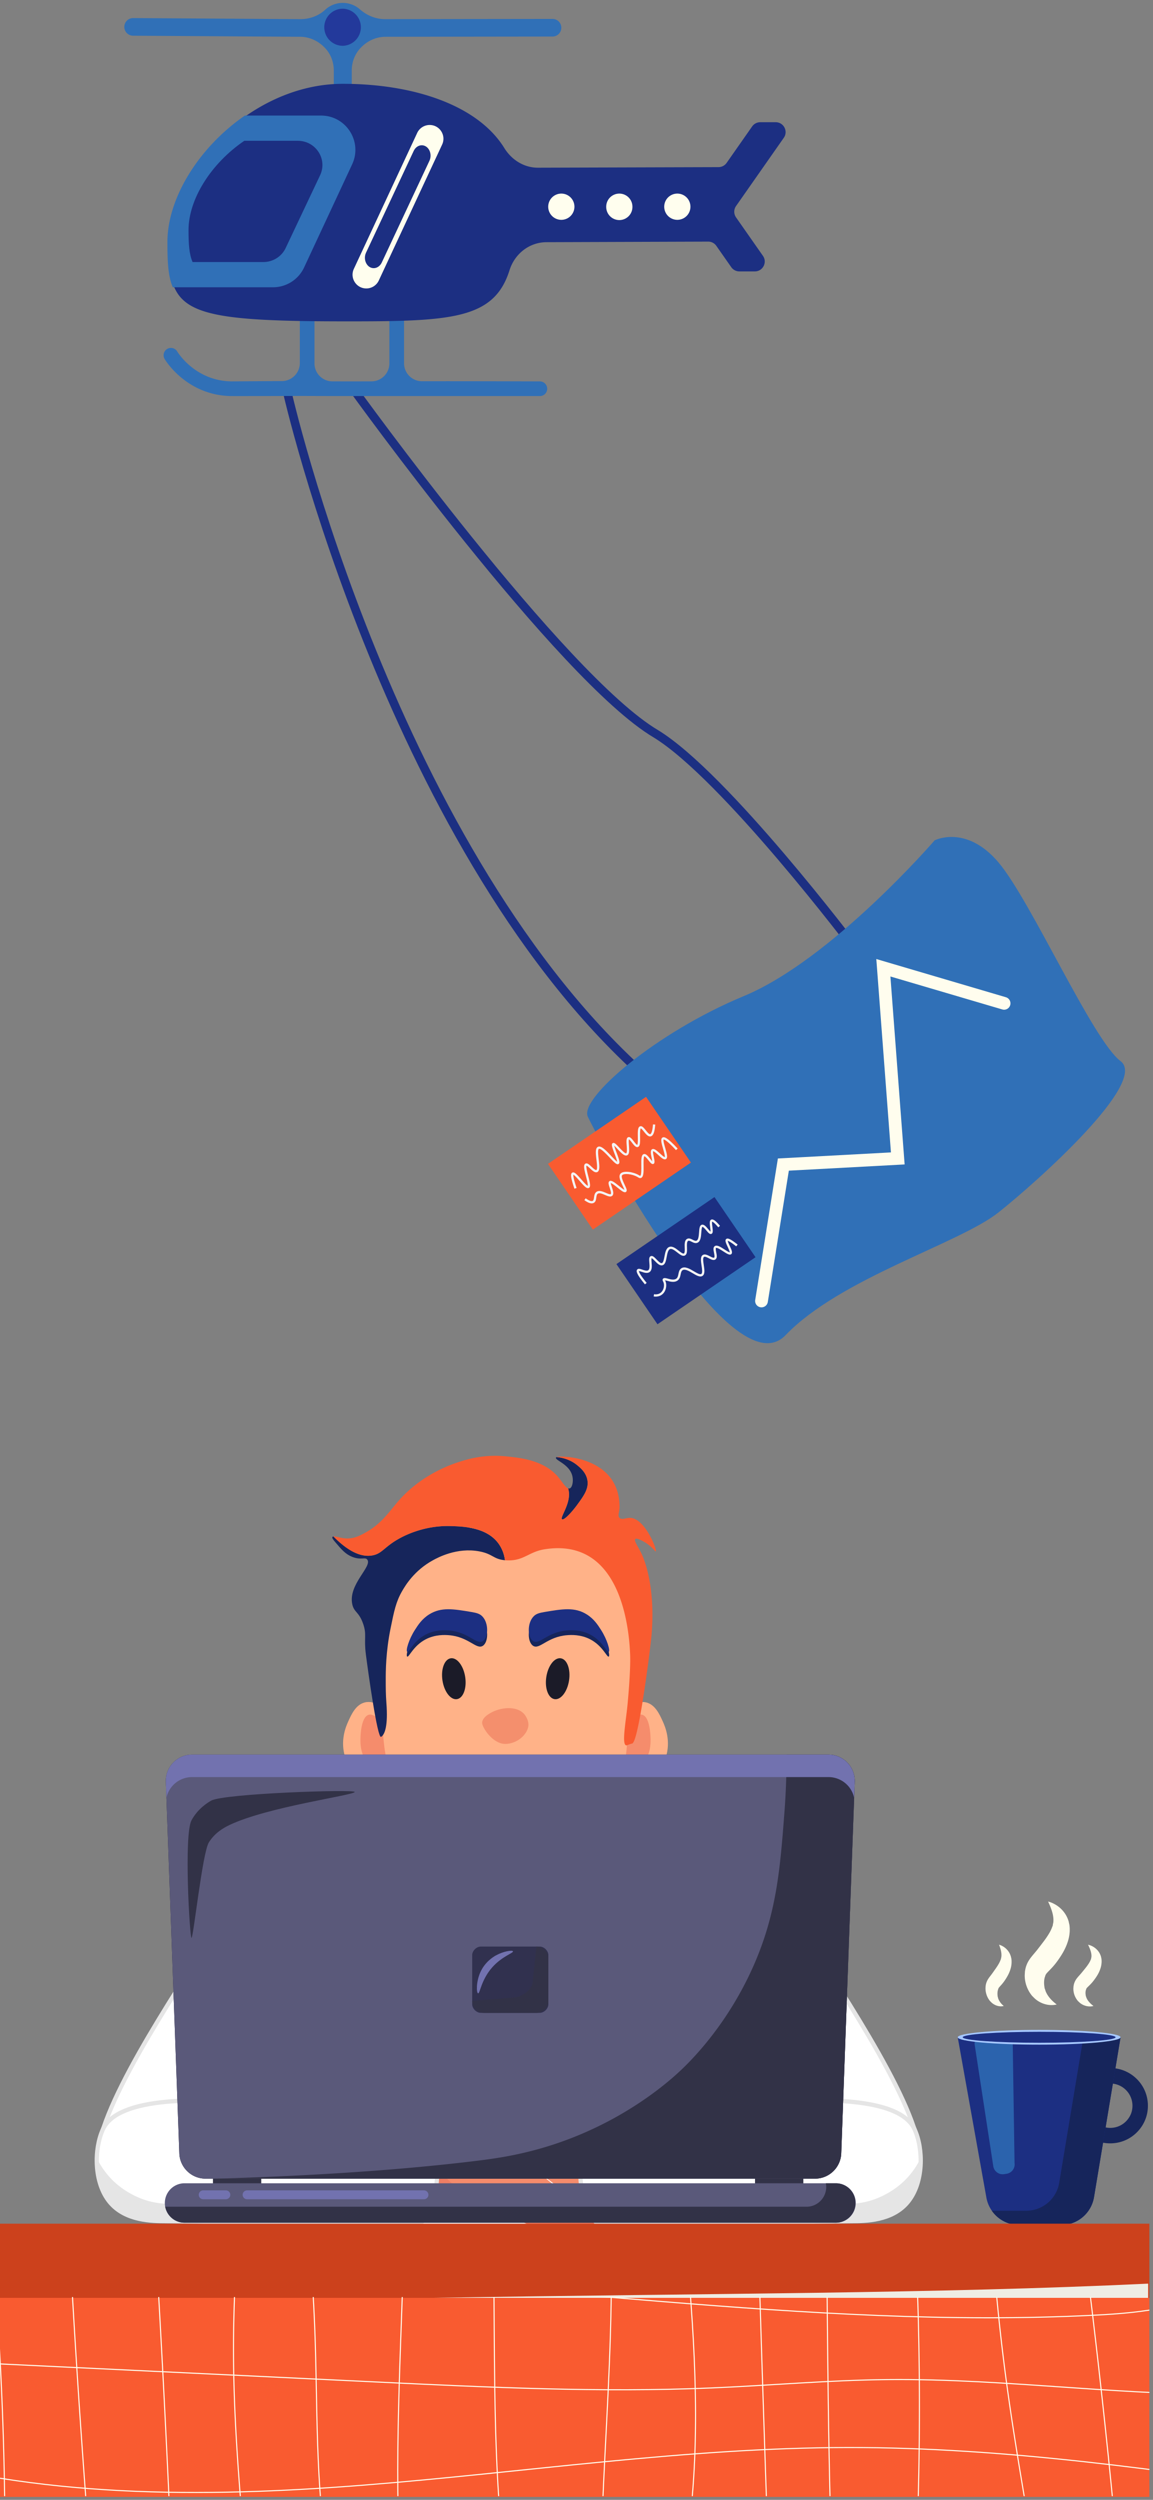 <svg xmlns="http://www.w3.org/2000/svg" width="270" height="585" viewBox="0 0 270 585"><rect x="0" y="0" width="270" height="585" fill="#808080" stroke="none"/><defs><clipPath id="snv7a"><path d="M.008 584.132v-46.586h269.15v46.586z"/></clipPath></defs><g><g><g><path fill="none" stroke="#1c2f82" stroke-miterlimit="50" stroke-width="2" d="M67.064 90.797c.287 1.867 25.186 109.488 84.967 161.86"/></g><g><path fill="none" stroke="#1c2f82" stroke-miterlimit="50" stroke-width="2" d="M82.558 90.797v0s48.835 67.8 71.04 80.93c16.167 9.885 46.56 50.116 46.56 50.116v0"/></g><g><path fill="#3070b7" d="M137.612 261.22c-1.752-4.32 15.911-19.551 36.547-28.112 20.636-8.561 44.71-36.458 44.71-36.458s7.377-3.778 14.962 5.181 22.052 41.604 28.575 46.49c6.524 4.886-19.346 28.067-28.575 35.393-9.23 7.326-37 15.35-49.865 28.726-12.864 13.375-45.338-48.715-46.354-51.22z"/></g><g><path fill="#2d6fbd" d="M184.495 444.754c-1.835-19.884-19.003-35.121-39.573-35.121h-52.91c-20.602 0-37.787 15.284-39.58 35.204l-8.793 97.698c-1.664 18.476 13.342 34.367 32.452 34.367h84.972c19.139 0 34.153-15.935 32.447-34.435z"/></g><g><path fill="#1850aa" d="M184.495 444.753c-1.359-14.723-11.126-26.896-24.455-32.224a37.63 37.63 0 0 1 2.154 9.536l9.014 97.714c1.707 18.5-13.308 34.435-32.446 34.435H53.79c-3.248 0-6.377-.46-9.326-1.313 3.492 13.678 16.225 24.001 31.627 24.001h84.972c19.138 0 34.154-15.935 32.446-34.435z"/></g><g><path fill="#2f7ecc" d="M93.809 417.72c-3.966.715-10.03 1.872-16.664 6.109-2.648 1.691-9.586 6.246-13.886 14.997-1.435 2.92-2.087 5.69-3.332 11.109-1.721 7.487-5.07 30.773-3.328 31.278.706.204 7.177-29.426 22.753-45.497 15.73-16.23 40.557-18.903 39.678-19.09-4.633-.982-18.957-.037-25.221 1.093z"/></g><g><g><g><g><path fill="#16255b" d="M265.09 493.8a4.7 4.7 0 0 1-.467 1.335c-.887 1.67-2.485 2.69-4.285 2.81-1.81.122-3.54-.69-4.638-2.244-.281-.399-.5-.84-.646-1.306-.663-2.115-.007-4.297 1.677-5.679a5.09 5.09 0 0 1 2.434-1.082 5.208 5.208 0 0 1 5.926 6.166zm-5.681-9.832a8.753 8.753 0 0 0-6.047 2.99 8.762 8.762 0 0 0-2.137 6.699 8.817 8.817 0 0 0 2.663 5.463 8.762 8.762 0 0 0 6.69 2.437c2.722-.182 5.174-1.578 6.74-3.886a8.684 8.684 0 0 0 1.473-4.343c.324-5.403-4.153-9.705-9.382-9.36z"/></g></g><g><path fill="#1c2f82" d="M230.979 514.25a7.814 7.814 0 0 0 7.692 6.438h9.809a7.815 7.815 0 0 0 7.709-6.533l6.218-37.403h-38.138z"/></g><g><path fill="#16255b" d="M248.035 510.81a7.814 7.814 0 0 1-7.709 6.532h-8.063a7.81 7.81 0 0 0 6.408 3.346h9.81a7.814 7.814 0 0 0 7.708-6.533l6.217-37.403h-8.71z"/></g><g opacity=".5"><path fill="#3a98d8" d="M237.149 477.956c-.185-1.206-5.239-2.206-6.445-2.021l-.593.09a2.225 2.225 0 0 0-1.857 2.53l4.345 28.373a2.225 2.225 0 0 0 2.528 1.857l.593-.091a2.225 2.225 0 0 0 1.857-2.529z"/></g><g><path fill="#a6c8ff" d="M243.4 475.022c-10.566 0-19.13.774-19.13 1.73 0 .954 8.564 1.729 19.13 1.729 10.566 0 19.007-.775 19.007-1.73s-8.44-1.729-19.006-1.729z"/></g><g><path fill="#1c2f82" d="M243.397 475.467c-9.917 0-17.957.575-17.957 1.284 0 .71 8.04 1.285 17.957 1.285 9.917 0 17.839-.575 17.839-1.285s-7.922-1.284-17.84-1.284z"/></g></g><g><g><path fill="#fffdee" d="M250.444 450.572l-.05-.281-.07-.28-.017-.071-.005-.018-.002-.009c-.013-.176-.005-.055-.009-.098l-.012-.046c-.03-.124-.07-.246-.108-.365a6.587 6.587 0 0 0-.576-1.28 6.9 6.9 0 0 0-2.85-2.64 5.848 5.848 0 0 0-.958-.395l-.35-.103.146.334c.104.215.235.53.388.9.15.384.32.836.457 1.338.138.501.236 1.053.257 1.6.004.275.003.544-.042.803l-.035.193-.003.024c-.004-.037.005.09-.008-.081l-.001.01-.003.018-.01.072-.021.144-.041.293c-.022.06-.046.103-.066.153l-.06.152-.077.2c-.042.13-.115.268-.169.403-.04.096-.094.195-.144.295l-.146.289a19.29 19.29 0 0 1-1.358 2.06l-.743.98c-.263.339-.527.68-.79 1.022l-.167.21-.189.23-.397.476c-.278.329-.59.688-.961 1.186a7.993 7.993 0 0 0-.548.869c-.173.319-.316.67-.43 1.01-.056.17-.095.336-.139.504-.035.162-.063.32-.092.48l-.024.12-.001.02-.004.041-.007.082-.012.163-.028.46c-.027.401.006.68.028 1.011l.05.378.078.41c.12.553.296 1.066.51 1.537.216.473.46.898.757 1.304.09.12.18.239.27.356l.196.197c.108.106.308.317.488.477a6.03 6.03 0 0 0 2.028 1.188c.638.218 1.202.299 1.66.316.459.021.813-.02 1.05-.06.239-.041.36-.08.36-.08s-.104-.078-.284-.222c-.18-.145-.437-.359-.727-.636a7.719 7.719 0 0 1-.903-1.034c-.142-.209-.289-.418-.41-.653-.054-.122-.128-.227-.177-.352-.046-.12-.12-.25-.135-.355-.027-.116-.053-.177-.126-.382l-.095-.261-.012-.034-.006-.016c.077.126.02.032.038.06v-.006l-.006-.04-.013-.092a7.272 7.272 0 0 1-.09-.834 5.57 5.57 0 0 1 .028-.843c.017-.137.04-.27.064-.4.032-.12.063-.282.096-.335.016-.042.019-.051.059-.184l.047-.158.023-.079.01-.04.006-.02c-.035.176-.008.046-.015.084l.002-.005.073-.157.074-.123c.099-.145.18-.23.372-.438.194-.21.508-.516.839-.872.166-.176.341-.364.508-.56l.254-.299.265-.328c.176-.227.262-.346.448-.598.137-.186.272-.387.41-.587.278-.405.549-.826.805-1.273.517-.884.96-1.86 1.262-2.89.078-.255.134-.525.195-.783.048-.272.1-.53.125-.803.026-.272.058-.533.052-.807v-.4c-.001-.134-.017-.3-.028-.444l-.028-.302z"/></g><g><path fill="#fffdee" d="M236.86 458.569c-.01-.082-.017-.178-.03-.245l-.041-.166-.021-.082-.01-.042-.003-.01-.004-.056-.002-.007-.007-.026a4.074 4.074 0 0 0-.391-.956 4.171 4.171 0 0 0-.84-1.032 4.164 4.164 0 0 0-.796-.553 3.576 3.576 0 0 0-.56-.243c-.13-.045-.205-.064-.205-.064s.022.073.072.202c.057.127.114.322.188.544.146.454.315 1.093.304 1.74a2.75 2.75 0 0 1-.044.471l-.023.114-.003.014v.004c0 .012-.007-.093-.005-.046l-.001.01-.006.042-.014.084-.025.17c-.012.046-.029.065-.041.098-.013.03-.026.056-.038.088l-.043.118c-.025.078-.063.158-.098.238a9.323 9.323 0 0 1-.246.492c-.188.337-.413.69-.667 1.064l-.844 1.197c-.113.16-.258.348-.404.54-.15.195-.32.41-.523.706a4.122 4.122 0 0 0-.54 1.107c-.12.396-.163.787-.168 1.08-.003.099-.008.205-.005.297l.016.258c.016.168.037.335.073.494.068.32.153.621.272.898.12.276.25.531.408.77l.126.18.034.045.017.024c-.018-.033.03.051.026.044l.003.004.007.007.056.059c.077.079.133.142.25.259.104.104.206.202.303.272.096.078.19.15.292.21.196.124.389.224.576.296.373.147.708.207.98.223.27.02.483-.012.621-.03.14-.022.212-.047.212-.047l-.161-.138a4.71 4.71 0 0 1-.399-.399 3.982 3.982 0 0 1-.467-.637c-.071-.125-.144-.25-.197-.393a1.723 1.723 0 0 1-.131-.41c-.004-.043-.044-.16-.074-.26l-.023-.078-.003-.01-.001-.005.02.036v-.012l-.002-.025-.01-.111c-.013-.159-.029-.327-.023-.496.006-.17.012-.335.041-.496.013-.08.033-.158.048-.235l.03-.114.03-.074c.055-.205.11-.318.167-.407.06-.084.1-.127.214-.256.11-.126.288-.313.474-.531.192-.22.375-.452.576-.727l.239-.352c.075-.112.15-.235.226-.353.152-.244.298-.501.438-.767a7.862 7.862 0 0 0 .661-1.72 5.65 5.65 0 0 0 .149-.93c.01-.157.02-.311.016-.468l-.003-.231c-.004-.085-.014-.174-.023-.26z"/></g><g><path fill="#fffdee" d="M257.924 458.336l-.043-.175-.021-.085-.01-.043-.004-.011v-.006c.003.05-.007-.073-.007-.063l-.007-.029a3.844 3.844 0 0 0-.439-1.012 4.066 4.066 0 0 0-.932-1.033 4.433 4.433 0 0 0-.86-.521 3.818 3.818 0 0 0-.592-.215 3.232 3.232 0 0 0-.215-.056s.029.073.092.202c.069.125.146.322.245.544.19.455.434 1.107.458 1.763.002.163.001.32-.027.47l-.022.111-.003.014-.005-.053v.006l-.002.01-.006.044-.012.088-.025.176-.043.08a1.944 1.944 0 0 0-.085.2c-.024.075-.073.155-.105.232-.084.156-.17.316-.276.484-.21.333-.464.684-.76 1.056l-.467.58-.492.598c-.131.161-.304.351-.473.543-.175.196-.37.407-.61.716a4.04 4.04 0 0 0-.626 1.159c-.032.104-.063.21-.087.312l-.07.349-.017.199-.02.31a4.338 4.338 0 0 0 .454 2.056c.146.287.303.543.5.793l.04.048.02.025.005.006c.054.084.017.025.03.045l.008.008.063.058.123.116.157.149c.057.053.114.103.172.151a3.728 3.728 0 0 0 2.274.802c.278.006.495-.035.637-.057.144-.027.218-.053.218-.053l-.174-.135a6.333 6.333 0 0 1-.447-.385 5.285 5.285 0 0 1-.565-.619 3.323 3.323 0 0 1-.472-.816 1.182 1.182 0 0 0-.026-.095c-.012-.035-.014-.045-.039-.107l-.06-.158-.031-.08-.004-.01c.011.018-.028-.044.025.037v-.003l-.002-.011-.003-.025c-.022-.143-.056-.315-.06-.482-.026-.328.022-.68.109-.912l.012-.028.018-.052.059-.191.003-.012c-.005.025.014-.063-.011.054l.001-.003.006-.011.011-.022.022-.043c.015-.025.031-.044.042-.067.057-.075.1-.113.214-.23l.512-.502c.213-.211.418-.432.642-.698.123-.148.168-.21.288-.362l.258-.348c.174-.24.346-.491.51-.758a7.778 7.778 0 0 0 .814-1.745c.1-.314.176-.642.217-.973.014-.17.04-.329.038-.5a3.756 3.756 0 0 0-.013-.523l-.027-.276z"/></g></g></g><g><path fill="#fff" d="M156.504 423.04c-1.493-.693-37.056-6.175-37.056-6.175l-.156.023-.156-.023s-35.593 5.488-37.103 6.187c-4.852 1.181-9.58 2.588-11.508 3.918-3.889 2.68-8.834 5.533-17.844 20.917-6.304 10.764-25.709 38.102-29.284 52.989-1.08-.187 22.242 4.328 23.423 2.091 0 0 31.586-35.853 33.52-35.602 1.703 33.1.642 72.376.567 73.169.913 1.012 2.484 2.068 4.646 3.077l-.008.404c5.145 2.166 13.372 4.016 23.755 4.633 1.944.12 3.975.19 6.082.21.152.002.305.002.458.003.214.001.424.005.639.005h.312c.84 0 1.673-.013 2.5-.03.829.017 1.661.03 2.502.03h.312c.215 0 .425-.004.639-.005.152-.001.305-.001.457-.003 2.108-.02 4.138-.09 6.083-.21 10.383-.617 18.61-2.467 23.754-4.633l-.007-.404c2.162-1.009 3.733-2.065 4.646-3.077-.077-.81-2.855-37.437-.992-71.154 1.98.913 4.687-45.156-.181-46.34z"/><path fill="none" stroke="#e5e5e5" stroke-miterlimit="50" d="M156.504 423.04c-1.493-.693-37.056-6.175-37.056-6.175v0l-.156.023v0l-.156-.023v0s-35.593 5.488-37.103 6.187c-4.852 1.181-9.58 2.588-11.508 3.918-3.889 2.68-8.834 5.533-17.844 20.917-6.304 10.764-25.709 38.102-29.284 52.989-1.08-.187 22.242 4.328 23.423 2.091 0 0 31.586-35.853 33.52-35.602 1.703 33.1.642 72.376.567 73.169.913 1.012 2.484 2.068 4.646 3.077l-.008.404c5.145 2.166 13.372 4.016 23.755 4.633 1.944.12 3.975.19 6.082.21.152.002.305.002.458.003.214.001.424.005.639.005h.312c.84 0 1.673-.013 2.5-.03.829.017 1.661.03 2.502.03h.312c.215 0 .425-.004.639-.005.152-.001.305-.001.457-.003 2.108-.02 4.138-.09 6.083-.21 10.383-.617 18.61-2.467 23.754-4.633l-.007-.404c2.162-1.009 3.733-2.065 4.646-3.077-.077-.81-2.855-37.437-.992-71.154 1.98.913 4.687-45.156-.181-46.34z"/></g><g><path fill="#fff" d="M81.769 423.04c1.492-.693 37.055-6.175 37.055-6.175l.156.023.156-.023s35.594 5.488 37.103 6.187c4.852 1.181 9.58 2.588 11.508 3.918 3.889 2.68 8.834 5.533 17.844 20.917 6.304 10.764 25.709 38.102 29.284 52.989 1.08-.187-22.242 4.328-23.423 2.091 0 0-31.586-35.853-33.52-35.602-1.703 33.1-.642 72.376-.567 73.169-.913 1.012-2.484 2.068-4.646 3.077l.008.404c-5.145 2.166-13.372 4.016-23.754 4.633-1.945.12-3.975.19-6.083.21-.152.002-.305.002-.458.003-.214.001-.424.005-.639.005h-.311c-.842 0-1.674-.013-2.502-.03-.828.017-1.66.03-2.501.03h-.312c-.215 0-.425-.004-.638-.005-.153-.001-.306-.001-.458-.003-2.108-.02-4.138-.09-6.083-.21-10.383-.617-18.61-2.467-23.754-4.633l.008-.404c-2.163-1.009-3.734-2.065-4.647-3.077.077-.81 2.856-37.437.992-71.154-1.98.913-4.686-45.156.182-46.34z"/><path fill="none" stroke="#e5e5e5" stroke-miterlimit="50" d="M81.769 423.04c1.492-.693 37.055-6.175 37.055-6.175v0l.156.023v0l.156-.023v0s35.594 5.488 37.103 6.187c4.852 1.181 9.58 2.588 11.508 3.918 3.889 2.68 8.834 5.533 17.844 20.917 6.304 10.764 25.709 38.102 29.284 52.989 1.08-.187-22.242 4.328-23.423 2.091 0 0-31.586-35.853-33.52-35.602-1.703 33.1-.642 72.376-.567 73.169-.913 1.012-2.484 2.068-4.646 3.077l.008.404c-5.145 2.166-13.372 4.016-23.754 4.633-1.945.12-3.975.19-6.083.21-.152.002-.305.002-.458.003-.214.001-.424.005-.639.005h-.311c-.842 0-1.674-.013-2.502-.03-.828.017-1.66.03-2.501.03h-.312c-.215 0-.425-.004-.638-.005-.153-.001-.306-.001-.458-.003-2.108-.02-4.138-.09-6.083-.21-10.383-.617-18.61-2.467-23.754-4.633l.008-.404c-2.163-1.009-3.734-2.065-4.647-3.077.077-.81 2.856-37.437.992-71.154-1.98.913-4.686-45.156.182-46.34z"/></g><g><path fill="#e5e5e5" d="M154.615 427.386c-10.936-2.603-19.508-3.282-25.836-4.18-19.963-2.834-22.857-.302-29.884 1.113-4.966 1-21.994-.095-17.127-1.278 1.493-.694 37.056-6.176 37.056-6.176l.156.023.156-.023s35.594 5.488 37.103 6.187c4.852 1.181 9.427 2.475 11.508 3.552 5.207 2.694 11.564 11.34 13.336 14.093-1.772-2.754-10.01-7.929-13.778-9.38a98.03 98.03 0 0 0-12.69-3.931z"/></g><g><path fill="#e5e5e5" d="M83.656 427.386c10.937-2.603 19.51-3.282 25.837-4.18 19.963-2.834 22.856-.302 29.884 1.113 4.966 1 21.995-.095 17.127-1.278-1.493-.694-37.056-6.176-37.056-6.176l-.156.023-.156-.023s-35.594 5.488-37.104 6.187c-4.85 1.181-9.427 2.475-11.507 3.552-5.207 2.694-11.563 11.34-13.336 14.093 1.773-2.754 10.01-7.929 13.778-9.38a98.05 98.05 0 0 1 12.69-3.931z"/></g><g><path fill="#fe411b" d="M118.758 507.415l-9.265-10.487 6.99-59.805h5.328l6.797 59.805z"/></g><g><path fill="#d82609" d="M121.81 437.123h-5.327l-.522 4.467c.97 1.571 3.957 1.47 4.208 1.236.566-.524 4.481 40.204 4.51 47.977.024 6.734-4.222 12.397-7.056 15.327l1.135 1.285 9.85-10.487z"/></g><g><path fill="#13131c" d="M130.746 413.915c0-.095-.014-.188-.034-.282v.564c.02-.093.034-.187.034-.282z"/></g><g><path fill="#fe411b" d="M124.976 434.947c0 3.52-3.236 6.372-6.006 6.372-2.45 0-6.005-2.853-6.005-6.372 0-3.518 2.926-5.959 6.243-5.959 3.316 0 5.768 2.44 5.768 5.96z"/></g><g opacity=".15"><path fill="#000b33" d="M100.204 449.622l18.73-16.49 17.78 16.775s3.107-5.326 4.461-29.666l-21.727-3.376-22.085 3.431c-.107 14.6 2.84 29.326 2.84 29.326z"/></g><g><path fill="#f58c6c" d="M107.708 408.525v16.984c1.396 1.937 5.813 3.354 11.05 3.354 6.07 0 11.04-1.903 11.477-4.316v-16.022z"/></g><g><path fill="#f9beaa" d="M123.376 421.205a.313.313 0 0 1-.422-.025c-.434-.448-1.55-1.402-3.147-1.36-1.349.037-2.296.75-2.738 1.167a.315.315 0 0 1-.429.005.315.315 0 0 1-.009-.463c.51-.48 1.602-1.3 3.159-1.342 1.847-.057 3.098 1.003 3.618 1.548.129.136.116.35-.03.468z"/></g><g><path fill="#fff" d="M107.708 415.041c.146.731.18 3.042 3.524 6.884 4.554 5.232 7.756 6.036 8.002 6.938 0 0-14.906 15.92-16.629 15.025-.418-.217-.826-1.863-1.376-6.757-.572-5.089-2.408-17.176-.969-19.065 1.068-1.403 7.123-4.646 7.448-3.025z"/></g><g><path fill="#fff" d="M130.236 415.041c-.147.731-.18 3.042-3.525 6.884-4.553 5.232-7.74 6.51-8.043 6.884 0 0 14.948 15.974 16.67 15.079.418-.217.826-1.863 1.376-6.757.572-5.089 2.408-17.176.97-19.065-1.068-1.403-7.124-4.646-7.448-3.025z"/></g><g><path fill="#e5e5e5" d="M108.27 417.313c-.444-1.148-.49-1.907-.562-2.272-.325-1.621-6.38 1.622-7.448 3.025-.54.71-.618 2.856-.476 5.531a91.98 91.98 0 0 1 6.236-4.767 90.259 90.259 0 0 1 2.25-1.517z"/></g><g><path fill="#e5e5e5" d="M137.683 418.066c-1.067-1.403-7.123-4.646-7.447-3.025-.068.338-.112 1.015-.47 2.023.87.564 1.745 1.149 2.629 1.766a91.853 91.853 0 0 1 5.782 4.393c.115-2.498.02-4.482-.494-5.157z"/></g><g><path fill="#fff" d="M119.03 428.546c-.19.12-.313.203-.362.263l.308.328.258-.274a.767.767 0 0 0-.203-.317z"/></g><g><path fill="#f96" d="M118.651 437.764a1.334 1.334 0 1 1-2.668 0 1.334 1.334 0 0 1 2.668 0z"/></g><g><path fill="#f96" d="M116.396 458.78v.384c-.005.25-.004.62-.017 1.086-.018.935-.06 2.27-.132 3.867a218.842 218.842 0 0 1-.326 5.449c-.071.994-.15 2.022-.238 3.066-.086 1.043-.184 2.102-.28 3.161-.104 1.058-.205 2.117-.317 3.157a228.42 228.42 0 0 1-.34 3.053c-.233 1.98-.474 3.823-.701 5.4a153.62 153.62 0 0 1-.595 3.808c-.075.46-.145.818-.188 1.064l-.07.376v-.385c.004-.25.003-.619.016-1.085.018-.936.059-2.27.131-3.867a232.409 232.409 0 0 1 .565-8.515c.085-1.044.184-2.103.281-3.161.104-1.059.206-2.117.318-3.157.109-1.04.224-2.064.341-3.053.232-1.979.474-3.823.7-5.401.229-1.577.437-2.89.594-3.807.075-.46.145-.82.188-1.065l.07-.376z"/></g><g><path fill="#ffb288" d="M91.769 401.29c-1.199-1.13-3.79-3.577-6.404-2.882-2.07.551-3.079 2.788-3.842 4.483-.507 1.124-1.968 4.51-.641 8.485.357 1.07 1.353 3.487 3.842 5.283.912.657 2.93 2.112 5.764 1.921.253-.017 3.786-.306 5.603-2.882 2.89-4.097-.686-10.976-4.322-14.408z"/></g><g><path fill="#f58c6c" d="M92.089 406.893c-1.241-1.98-3.855-6.154-5.764-5.603-1.867.54-1.92 5.272-1.92 5.763-.004 1.1.016 3.043 1.28 4.963.527.8 1.614 2.453 3.682 2.882 1.68.348 3.982-.117 4.803-1.601.905-1.637-.417-3.746-2.081-6.404z"/></g><g><path fill="#ffb288" d="M144.981 401.29c1.198-1.13 3.79-3.577 6.404-2.882 2.07.551 3.079 2.788 3.842 4.483.507 1.124 1.968 4.51.64 8.485-.357 1.07-1.352 3.487-3.842 5.283-.911.657-2.929 2.112-5.763 1.921-.253-.017-3.787-.306-5.603-2.882-2.89-4.097.686-10.976 4.322-14.408z"/></g><g><path fill="#f58c6c" d="M144.66 406.893c1.242-1.98 3.856-6.154 5.764-5.603 1.867.54 1.92 5.272 1.921 5.763.004 1.1-.016 3.043-1.28 4.963-.527.8-1.615 2.453-3.682 2.882-1.68.348-3.983-.117-4.803-1.601-.905-1.637.416-3.746 2.08-6.404z"/></g><g><path fill="#f58c6c" d="M141.557 361.605c-4.664-4.464-10.567-4.934-16.97-5.443-3.767-.3-8.689-.691-14.728 1.28-2.471.808-8.884 2.995-14.088 9.286-1.246 1.506-4.347 5.573-5.764 11.527-.457 1.921-.524 4.936-.64 10.886-.131 6.748-.197 10.122 0 13.448.403 6.81.605 10.213 1.921 14.088.928 2.73 3.641 10.364 11.207 15.37 3.892 2.573 7.539 3.441 9.285 3.841 2.089.478 7.192 1.583 13.448 0 7.332-1.855 11.748-6.263 13.447-8.005 5.17-5.295 6.935-10.981 7.365-12.487.875-3.063.903-6.418.96-13.127.062-7.229 1.871-7.728 1.935-13.445.12-10.716-.56-11.545-1.935-16.973-.557-2.202-1.683-6.647-5.443-10.246z"/></g><g><path fill="#ffb288" d="M141.557 361.391c-4.664-4.297-10.567-4.748-16.97-5.238-3.767-.289-8.689-.665-14.728 1.232-2.471.777-8.884 2.882-14.088 8.936-1.246 1.45-4.347 5.363-5.764 11.092-.457 1.85-.524 4.75-.64 10.477-.131 6.493-.197 9.74 0 12.94.403 6.553.605 9.83 1.921 13.558.928 2.628 3.641 9.973 11.207 14.79 3.892 2.477 7.539 3.313 9.285 3.697 2.089.46 7.192 1.524 13.448 0 7.332-1.785 11.748-6.027 13.447-7.703 5.17-5.096 6.935-10.568 7.365-12.017.875-2.947.903-6.176.96-12.633.062-6.955 1.871-7.436 1.935-12.938.12-10.312-.56-11.11-1.935-16.333-.557-2.12-1.683-6.397-5.443-9.86z"/></g><g><path fill="#f48f6d" d="M114.822 400.883c-.603.357-1.843 1.09-1.921 2.242-.068 1 2.401 4.98 5.421 4.98 2.263 0 4.648-1.576 5.305-3.7.497-1.607-.746-3.136-.8-3.201-1.834-2.19-5.77-1.64-8.005-.32z"/></g><g><path fill="#16255b" d="M95.361 387.669c.41.219 1.398-2.512 4.314-4.036 2.272-1.187 4.565-1.04 5.428-.974 4.623.352 6.424 3.42 7.933 2.505 1.363-.828 1.461-4.285-.14-5.846-.563-.549-1.231-.76-2.504-.974-4.228-.71-7.086-1.19-9.882.557-1.699 1.062-2.596 2.46-3.34 3.618-1.493 2.327-2.202 4.94-1.809 5.15z"/></g><g><path fill="#16255b" d="M131.631 355.522c.488.31 2.387-1.804 3.522-3.362 1.541-2.114 2.737-3.755 2.402-5.764-.3-1.8-1.669-2.92-2.402-3.521-1.625-1.333-3.455-1.773-4.822-1.901-.068.04-.12.085-.14.14-.227.634 3.214 1.554 3.842 4.322.276 1.219-.016 2.693-.64 2.881a.533.533 0 0 1-.355-.027c.103.338.166.668.194.988.254 2.894-2.17 5.882-1.6 6.244z"/></g><g><path fill="#16255b" d="M105.376 357.123c-5.514-.143-9.786 1.84-11.206 2.56-4.19 2.127-4.534 3.91-7.044 4.324-2.071.341-5.006-.35-9.048-4.45-.113.014-.195.053-.237.127-.114.2.113.547.633 1.16 1.503 1.775 2.413 2.849 4.01 3.483 2.094.832 3.003-.034 3.521.64 1.232 1.604-4.469 5.779-3.522 10.406.406 1.985 1.562 1.737 2.562 4.643.89 2.588.126 3.227.64 7.204.522 4.038 2.708 19.745 3.558 19.23.913-.551 1.635-2.697 1.245-7.863-.157-2.08-.159-3.563-.16-5.443-.002-2.042.016-6.561 1.12-12.008.852-4.202 1.278-6.304 2.722-8.805.755-1.307 2.839-4.813 7.204-7.204 1.093-.598 5.62-3.078 10.886-2.081 3.18.602 3.27 1.835 5.998 2.073-.157-1.15-.533-2.452-1.355-3.674-2.755-4.096-8.46-4.243-11.527-4.322z"/></g><g><path fill="#f95b30" d="M147.48 355.201c-.918.007-1.875.524-2.4 0-.501-.498-.01-1.449 0-2.401.11-12.122-14.076-12.228-14.75-11.826 1.368.127 3.198.568 4.823 1.9.733.6 2.101 1.722 2.402 3.522.335 2.009-.86 3.65-2.402 5.764-1.135 1.558-3.034 3.672-3.522 3.362-.568-.362 1.855-3.35 1.602-6.244a4.846 4.846 0 0 0-.195-.988c-.676-.262-1.472-1.638-2.367-2.694-3.331-3.93-8.975-4.478-12.327-4.803-5.045-.489-8.914.703-10.726 1.281-1.866.595-8.922 2.94-14.409 9.285-1.917 2.217-3.753 5.05-7.204 7.044-1.433.828-3.052 1.763-5.123 1.601-1.162-.09-2.3-.514-2.804-.448 4.041 4.101 6.977 4.792 9.048 4.45 2.51-.414 2.854-2.196 7.044-4.322 1.42-.72 5.692-2.704 11.206-2.561 3.067.079 8.772.226 11.527 4.322.822 1.222 1.198 2.524 1.355 3.674l.086.008c4.202.327 5.348-1.952 9.125-2.561 18.04-2.909 19.847 18.703 20.091 24.595.094 2.266-.12 6.366-.578 11.421-.398 4.38-1.624 10.451-.074 9.813 1.326-.546 1.074-.246 1.326-.546 1.513-1.807 4.09-22.331 4.33-25.098 1.034-11.888-1.938-18.36-2.362-19.225-.86-1.757-1.798-3.004-1.44-3.362.286-.286 1.204.192 1.76.48 2.096 1.09 2.871 2.508 3.042 2.402.381-.236-2.531-7.869-6.083-7.845z"/></g><g><path fill="#1c2f82" d="M95.361 386.555c.41.22 1.398-2.512 4.314-4.036 2.272-1.187 4.565-1.04 5.428-.974 4.623.353 6.424 3.421 7.933 2.505 1.363-.828 1.461-4.285-.14-5.845-.563-.55-1.231-.76-2.504-.975-4.228-.71-7.086-1.19-9.882.557-1.699 1.062-2.596 2.46-3.34 3.619-1.493 2.327-2.202 4.94-1.809 5.15z"/></g><g><path fill="#16255b" d="M142.542 387.669c-.411.219-1.399-2.512-4.315-4.036-2.272-1.187-4.565-1.04-5.428-.974-4.622.352-6.423 3.42-7.932 2.505-1.364-.828-1.462-4.285.139-5.846.563-.549 1.231-.76 2.505-.974 4.227-.71 7.085-1.19 9.881.557 1.7 1.062 2.596 2.46 3.34 3.618 1.494 2.327 2.202 4.94 1.81 5.15z"/></g><g><path fill="#1c2f82" d="M142.542 386.555c-.411.22-1.399-2.512-4.315-4.036-2.272-1.187-4.565-1.04-5.428-.974-4.622.353-6.423 3.421-7.932 2.505-1.364-.828-1.462-4.285.139-5.845.563-.55 1.231-.76 2.505-.975 4.227-.71 7.085-1.19 9.881.557 1.7 1.062 2.596 2.46 3.34 3.619 1.494 2.327 2.202 4.94 1.81 5.15z"/></g><g><g><path fill="#aa1d17" d="M119.095 418.004l-.24-.002c-8.155-.1-12.403-5.294-12.58-5.515l1.18-.945c.16.198 3.97 4.856 11.419 4.947l.216.001c7.6 0 11.605-4.898 11.644-4.948l1.182.945c-.181.227-4.508 5.517-12.821 5.517z"/></g></g><g><path fill="#f58c6c" d="M96.458 505.177c1.7-.232 6.063-.486 14.79-.993 4.146-.242 5.44-.29 7.307.137 3.952.906 6.284 2.987 9.758 5.86 10.747 8.889 13.815 9.975 13.323 11.304-.792 2.139-9.82 2.235-17.154-.623-3.58-1.394-5.565-3.028-9.682-3.263-3.775-.216-6.278.919-8.174 1.467-10.973 3.173-26.018-6.253-25.362-9.933.343-1.926 5.293-2.603 15.194-3.956z"/></g><g><path fill="#ed7e64" d="M137.852 517.666c-2.362.491-4.286.504-5.67.407-5.709-.402-6.802-2.956-13.7-3.814-3.948-.49-4.846.19-7.856-.859-1.601-.557-4.96-1.728-6.883-4.82-.778-1.25-1.17-2.577-1.316-3.873-3.103.194-4.984.336-5.969.47-9.9 1.353-14.851 2.03-15.194 3.956-.656 3.68 14.39 13.106 25.362 9.933 1.896-.548 4.4-1.683 8.174-1.467 4.117.235 6.103 1.87 9.682 3.264 7.334 2.857 16.362 2.76 17.154.622.293-.792-.679-1.498-3.784-3.819z"/></g><g><path fill="#ffb288" d="M145.142 502.378c-1.512-.81-5.512-2.572-13.512-6.095-3.801-1.673-4.996-2.17-6.896-2.422-4.019-.53-6.93.605-11.19 2.086-13.173 4.578-16.427 4.524-16.43 5.941-.005 2.28 8.421 5.522 16.292 5.405 3.84-.057 6.272-.895 10.212.322 3.613 1.115 5.562 3.053 7.147 4.229 9.175 6.804 26.564 3.222 27.235-.455.35-1.925-4.052-4.287-12.858-9.011z"/></g><g><path fill="#f58c6c" d="M101.993 499.63c2.042 1.285 3.84 1.969 5.171 2.36 5.49 1.617 7.406-.395 14.17 1.21 3.87.918 4.474 1.87 7.661 1.938 1.695.036 5.252.112 8.133-2.115 1.165-.9 1.995-2.006 2.585-3.17 2.84 1.265 4.553 2.055 5.429 2.525 8.806 4.724 13.208 7.086 12.858 9.01-.67 3.678-18.06 7.26-27.235.456-1.585-1.176-3.534-3.114-7.147-4.23-3.94-1.216-6.371-.378-10.212-.32-7.87.117-16.297-3.125-16.292-5.406.002-.844 1.159-1.167 4.879-2.257z"/></g><g><path fill="#e5e5e5" d="M86.137 506.986c-.018-15.226-.961-33.122-2.076-41.638-.342-2.616-.612-4.151-1.709-4.64-.58-.258-15.717 14.516-25.096 30.55 9.388-10.436 21.89-24.048 23.083-23.893 1.704 33.1.408 63.899.333 64.691.888.984 2.639 10.488 4.711 11.472.091-1.403.189-2.893.266-5.04.35-9.843.498-22.622.488-31.502z"/></g><g><path fill="#fff" d="M100.432 500.095c-1.09-2.117-69.385-17.003-76.324-1.815-2.115 4.63-2.155 12.466 1.563 17.007 3.693 4.51 10.048 4.47 13.21 4.492 36.41.249 54.543 5.816 59.26.915 4.678-4.86 5.494-14.38 2.29-20.6z"/><path fill="none" stroke="#e5e5e5" stroke-miterlimit="50" d="M100.432 500.095c-1.09-2.117-69.385-17.003-76.324-1.815-2.115 4.63-2.155 12.466 1.563 17.007 3.693 4.51 10.048 4.47 13.21 4.492 36.41.249 54.543 5.816 59.26.915 4.678-4.86 5.494-14.38 2.29-20.6z"/></g><g><path fill="#e5e5e5" d="M85.072 518.31c-16.383-1.33-15.496-1.699-21.979-1.823-7.491-.143-14.977-1.023-22.466-.78-.967.03-3.381.124-6.35-.782-.738-.225-4.193-1.33-7.326-4.165-1.914-1.732-3.288-3.732-4.28-5.706-.093 3.665.789 7.532 3 10.233 3.693 4.511 10.048 4.47 13.21 4.492 36.41.249 54.543 5.816 59.26.915a12.13 12.13 0 0 0 1.111-1.344 921.368 921.368 0 0 1-14.18-1.04z"/></g><g><path fill="#fff" d="M54.058 493.316c-.075 1.404 6.295 2.97 9.036 3.645 5.204 1.28 20.816 3.154 30.037 4.947 2.43.472 5.333 1.07 8.637 1.816a16.63 16.63 0 0 0-1.336-3.629c-.624-1.21-23.222-6.596-43.757-8.146-1.994.472-2.595.949-2.617 1.367z"/></g><g><path fill="#e5e5e5" d="M56.893 491.776s4.61.622 4.375.577c-.23-.04-6.71.038-11.082 2.335-.4.2-.724.392-.95.53l-.351.223.258-.33a13 13 0 0 1 3.448-3c.28-.165.56-.322.866-.47.141-.068 4.97-2.3 4.97-2.3z"/></g><g><path fill="#e5e5e5" d="M152.135 506.986c.018-15.226.961-33.122 2.076-41.638.342-2.616.612-4.151 1.71-4.64.58-.258 15.716 14.516 25.095 30.55-9.388-10.436-21.89-24.048-23.083-23.893-1.704 33.1-.137 62.76-.062 63.553-.888.984-5.274 6.562-5.35 4.416-.351-9.844-.396-19.468-.386-28.348z"/></g><g><path fill="#fff" d="M137.84 500.095c1.09-2.117 69.385-17.003 76.324-1.815 2.115 4.63 2.155 12.466-1.563 17.007-3.693 4.51-10.048 4.47-13.21 4.492-36.41.249-54.543 5.816-59.26.915-4.678-4.86-5.494-14.38-2.29-20.6z"/><path fill="none" stroke="#e5e5e5" stroke-miterlimit="50" d="M137.84 500.095c1.09-2.117 69.385-17.003 76.324-1.815 2.115 4.63 2.155 12.466-1.563 17.007-3.693 4.51-10.048 4.47-13.21 4.492-36.41.249-54.543 5.816-59.26.915-4.678-4.86-5.494-14.38-2.29-20.6z"/></g><g><path fill="#e5e5e5" d="M153.2 518.31c16.383-1.33 15.496-1.699 21.979-1.823 7.491-.143 14.977-1.023 22.466-.78.968.03 3.381.124 6.35-.782.738-.225 4.193-1.33 7.326-4.165 1.914-1.732 3.288-3.732 4.28-5.706.093 3.665-.789 7.532-3 10.233-3.693 4.511-10.048 4.47-13.21 4.492-36.41.249-54.543 5.816-59.26.915a12.134 12.134 0 0 1-1.111-1.344c5.334-.35 10.094-.708 14.18-1.04z"/></g><g><path fill="#e5e5e5" d="M181.379 491.776s-4.61.622-4.375.577c.23-.04 6.71.038 11.082 2.335.4.2.724.392.95.53l.351.223-.258-.33a13.054 13.054 0 0 0-3.448-3 11.68 11.68 0 0 0-.866-.47c-.141-.068-4.97-2.3-4.97-2.3z"/></g><g><path fill="#1b1b28" d="M103.612 393.25c-.402-2.64.465-4.963 1.936-5.187 1.47-.223 2.989 1.737 3.39 4.378.401 2.64-.465 4.963-1.936 5.186-1.471.224-2.989-1.736-3.39-4.377z"/></g><g><path fill="#1b1b28" d="M129.865 397.627c-1.47-.223-2.338-2.545-1.936-5.186.401-2.641 1.919-4.6 3.39-4.377 1.47.223 2.337 2.545 1.936 5.186-.402 2.641-1.92 4.601-3.39 4.377z"/></g><g><path fill="#cc411c" d="M0 520.373h269.149v17.358H-.001z"/></g><g><path fill="#efede4" d="M268.863 534.404c-50.22 2.373-100.247 2.217-167.405 3.327h167.405z"/></g><g><path fill="#f95b30" d="M0 584.316v-46.585h269.149v46.585z"/></g><g><g><path fill="#323247" d="M49.865 512.578v-7.794h11.317v7.794z"/></g><g><path fill="#323247" d="M176.804 513.185v-7.794h11.317v7.794z"/></g><g><g><path fill="#262533" d="M190.853 509.84H48.135a6.15 6.15 0 0 1-6.145-5.927l-3.156-86.939a6.15 6.15 0 0 1 6.145-6.372h149.03a6.15 6.15 0 0 1 6.145 6.372l-3.156 86.94a6.15 6.15 0 0 1-6.145 5.925z"/></g><g><path fill="#5a597a" d="M190.853 509.84H48.135a6.15 6.15 0 0 1-6.145-5.927l-3.156-86.939a6.15 6.15 0 0 1 6.145-6.372h149.03a6.15 6.15 0 0 1 6.145 6.372l-3.156 86.94a6.15 6.15 0 0 1-6.145 5.925z"/></g><g><path fill="#323247" d="M194.009 410.602h-9.825c.012 3.99-.114 8.578-.501 13.631-.993 12.954-1.797 23.458-7.2 35.725-5.922 13.444-14.155 21.72-16.617 24.095-1.91 1.842-10.818 10.233-25.479 16.062-9.635 3.831-17.627 4.915-22.71 5.54-21.825 2.683-45.52 3.744-61.07 4.184h140.245a6.15 6.15 0 0 0 6.146-5.926l3.156-86.939a6.15 6.15 0 0 0-6.145-6.372z"/></g><g><path fill="#7272af" d="M38.97 420.707a6.15 6.15 0 0 1 6.009-4.844h149.03a6.151 6.151 0 0 1 6.01 4.844l.135-3.733a6.15 6.15 0 0 0-6.145-6.372H44.979a6.15 6.15 0 0 0-6.145 6.372z"/></g><g><path fill="#31314f" d="M110.575 457.525c0-1 1-2 2-2h13.837c1 0 2 1 2 2v11.512c0 1-1 2-2 2h-13.837c-1 0-2-1-2-2z"/></g><g><path fill="#323247" d="M125.617 455.525l-.923 8.496c0 1.543-2.703 3.415-4.246 3.415l-9.872.806a2.795 2.795 0 0 0 2.794 2.795h12.247a2.795 2.795 0 0 0 2.795-2.795v-9.922a2.795 2.795 0 0 0-2.795-2.795z"/></g><g><path fill="#5a597a" d="M195.77 520.148H43.217a4.616 4.616 0 0 1 0-9.232H195.77a4.616 4.616 0 0 1 0 9.232z"/></g><g><path fill="#323247" d="M195.77 510.916h-2.379a4.616 4.616 0 0 1-4.53 5.493H38.688a4.615 4.615 0 0 0 4.53 3.739H195.77a4.616 4.616 0 0 0 0-9.231z"/></g><g><path fill="#7272af" d="M52.892 514.655H47.58a1.042 1.042 0 0 1-1.038-1.038c0-.571.467-1.039 1.038-1.039h5.312c.571 0 1.039.468 1.039 1.039s-.468 1.038-1.039 1.038z"/></g><g><path fill="#7272af" d="M99.285 514.655H57.859a1.041 1.041 0 0 1-1.039-1.038c0-.571.467-1.039 1.039-1.039h41.426c.57 0 1.038.468 1.038 1.039s-.467 1.038-1.038 1.038z"/></g><g><path fill="#7272af" d="M111.955 466.467c-.399-.091-.5-2.677.554-4.985 1.076-2.354 2.94-3.51 3.6-3.877 1.776-.989 3.872-1.312 4.016-.97.166.398-2.535 1.14-4.847 3.74-2.628 2.955-2.872 6.197-3.323 6.092z"/></g><g><path fill="#323247" d="M44.843 453.497c-.414-.02-1.82-24.106 0-27.51 1.509-2.824 4.009-4.28 4.615-4.615 3.03-1.676 33.592-2.693 33.603-2.031.012.753-20.36 3.447-29.356 7.754-1.224.586-3.366 1.742-4.8 4.062-1.518 2.453-3.617 22.362-4.062 22.34z"/></g></g></g><g><g><g/><g clip-path="url(#snv7a)"><g><path fill="none" stroke="#fffdee" stroke-miterlimit="50" stroke-width=".25" d="M-2.6 452.5c-3.122 31.778.564 63.77 2.4 95.648a825.41 825.41 0 0 1-2.395 126.12c1.106.146 2.27-.508 2.718-1.529"/></g><g><path fill="none" stroke="#fffdee" stroke-miterlimit="50" stroke-width=".25" d="M13.423 453.092a2717.056 2717.056 0 0 0 15.025 222.19c.082.758 1.385.918 1.649.203.264-.715-.83-1.44-1.386-.917"/></g><g><path fill="none" stroke="#fffdee" stroke-miterlimit="50" stroke-width=".25" d="M36.407 451.906c-3 24.7-1.34 49.696.121 74.534a4562.122 4562.122 0 0 1 6.238 145.73c.023.867.248 1.982 1.106 2.117.858.135.551-1.758-.01-1.096"/></g><g><path fill="none" stroke="#fffdee" stroke-miterlimit="50" stroke-width=".25" d="M52.142 453.207c1.834 14.959 3.67 29.95 3.942 45.017.298 16.534-1.29 33.046-1.4 49.582-.092 13.992.873 27.97 2.051 41.914a1363.122 1363.122 0 0 0 9.5 82.394"/></g><g><path fill="none" stroke="#fffdee" stroke-miterlimit="50" stroke-width=".25" d="M74.494 452.389c-7.042 30.268-1.959 61.826-.77 92.88.68 17.763.078 35.662 2.98 53.2 3.73 22.54 13.221 45.033 8.847 67.457"/></g><g><path fill="none" stroke="#fffdee" stroke-miterlimit="50" stroke-width=".25" d="M89.303 451.853c11.603 50.674.515 103.718 4.94 155.515 1.857 21.734 6.438 43.13 11.01 64.458"/></g><g><path fill="none" stroke="#fffdee" stroke-miterlimit="50" stroke-width=".25" d="M115.092 453.338v0l.637 91.535c.135 19.373.274 38.808 2.865 58.008 2.917 21.615 8.943 43.077 7.573 64.845-.049.775-.07 1.656.483 2.2.553.546 1.81.14 1.605-.608"/></g><g><path fill="none" stroke="#fffdee" stroke-miterlimit="50" stroke-width=".25" d="M134.918 451.945c-1.49 12.72 2.333 25.37 4.71 37.955 6.982 36.952 1.548 74.954.994 112.557-.351 23.837 1.273 47.677 4.078 71.351"/></g><g><path fill="none" stroke="#fffdee" stroke-miterlimit="50" stroke-width=".25" d="M154.396 455.476v0l5.626 62.28c2.059 22.792 4.117 45.746 1.897 68.522-1.455 14.92-4.721 30.133-1.19 44.7 1.284 5.303 3.44 10.35 5.05 15.563 1.866 6.045 2.99 12.302 3.684 18.591.071.648.2 1.395.768 1.715.569.32 1.462-.447.998-.905"/></g><g><path fill="none" stroke="#fffdee" stroke-miterlimit="50" stroke-width=".25" d="M175.578 450.224c1.809 76.262 4.302 152.507 7.478 228.724"/></g><g><path fill="none" stroke="#fffdee" stroke-miterlimit="50" stroke-width=".25" d="M191.992 451.742c3.279 72.885-.722 146.193 7.93 218.637"/></g><g><path fill="none" stroke="#fffdee" stroke-miterlimit="50" stroke-width=".25" d="M207.107 448.817a803.399 803.399 0 0 1 7.48 148.35c-1.09 25.736 4.98 51.737 17.35 74.33.436.795-1.1-.21-.621-.98"/></g><g><path fill="none" stroke="#fffdee" stroke-miterlimit="50" stroke-width=".25" d="M229.82 450.212c.503 34.739 1.012 69.567 5.442 104.026 3.077 23.935 8.034 47.594 11.241 71.51a493.898 493.898 0 0 1 3.97 45.495c.309 7.57.435 15.237-1.234 22.627"/></g><g><path fill="none" stroke="#fffdee" stroke-miterlimit="50" stroke-width=".25" d="M244.634 451.288c-.076 7.724 1.088 15.4 2.216 23.041 10.513 71.233 18.117 142.939 21.029 214.884"/></g><g><path fill="none" stroke="#fffdee" stroke-miterlimit="50" stroke-width=".25" d="M268.27 450.735c-3.687 76.45 9.316 152.87 7.371 229.383"/></g><g><path fill="none" stroke="#fffdee" stroke-miterlimit="50" stroke-width=".25" d="M-23.669 479.643c75.476 8.88 151.785 3.823 227.754 1.811 10.019-.265 20.077-.475 30.034.668 16.423 1.885 32.304 7.423 48.782 8.731"/></g><g><path fill="none" stroke="#fffdee" stroke-miterlimit="50" stroke-width=".25" d="M-27.179 502.594c51.706-1.287 103.493-2.574 155.108.744 54.207 3.485 108.102 12.042 162.417 12.673"/></g><g><path fill="none" stroke="#fffdee" stroke-miterlimit="50" stroke-width=".25" d="M-26.638 534.765c26.51-1.449 53.043-2.898 79.59-2.59 67.93.786 135.605 13.065 203.451 9.607 11.098-.566 22.791-1.771 31.794-8.285"/></g><g><path fill="none" stroke="#fffdee" stroke-miterlimit="50" stroke-width=".25" d="M-9.407 552.743v0l97.497 4.673c26.172 1.254 52.387 2.509 78.565 1.396 13.704-.583 27.384-1.814 41.1-1.955 28.51-.292 56.936 4.13 85.438 3.395"/></g><g><path fill="none" stroke="#fffdee" stroke-miterlimit="50" stroke-width=".25" d="M-27.48 573.699c36.256 10.933 74.912 10.834 112.663 7.858 37.751-2.977 75.351-8.738 113.22-8.802 37.11-.064 73.989 5.343 110.706 10.738"/></g><g><path fill="none" stroke="#fffdee" stroke-miterlimit="50" stroke-width=".25" d="M-29.608 603.674c61.94 11.989 125.657.858 188.674-2.158a730.894 730.894 0 0 1 154.118 8.961"/></g><g><path fill="none" stroke="#fffdee" stroke-miterlimit="50" stroke-width=".25" d="M-48.586 633.907c27.756 9.1 57.83 5.062 86.945 2.708 38.155-3.085 76.485-3.099 114.765-3.11l71.983-.023c29.943-.009 60.54.086 88.843 9.864"/></g></g></g></g><g><g><path fill="#fffdee" d="M179.267 305.6a1.492 1.492 0 0 1-2.417-1.39l5.31-33.109 26.473-1.42-3.426-45.254 30.341 8.94a1.493 1.493 0 0 1 1.011 1.851 1.485 1.485 0 0 1-1.852 1.007l-26.2-7.715 3.331 43.984-27.114 1.457-4.927 30.732a1.49 1.49 0 0 1-.53.918z"/></g></g><g><path fill="#3070b7" d="M71.926 72.442c-.947 0-1.717.767-1.717 1.717v10.813c0 2.348-1.939 4.24-4.286 4.21-.526-.01-11.455.075-11.846.067-8.354-.182-12.397-6.699-12.576-6.995a1.72 1.72 0 0 0-2.351-.596 1.719 1.719 0 0 0-.599 2.355c.205.345 5.138 8.446 15.452 8.67 1.541.033 14.627-.036 17.919-.022h.008c3.432.015 7.597.022 12.062.022 17.34 0 42.103.006 42.431.004a1.716 1.716 0 0 0-.006-3.434h-.009c-.194 0-17.72-.06-27.568-.034a4.21 4.21 0 0 1-4.223-4.207V74.165a1.717 1.717 0 0 0-3.433 0v10.87a4.21 4.21 0 0 1-4.204 4.21c-5.556.008-4.29.006-9.146 0a4.202 4.202 0 0 1-4.191-4.212V74.159c0-.95-.768-1.717-1.717-1.717z"/></g><g><path fill="#3070b7" d="M82.37 29.248v-12.72c0-2.03.758-4.009 2.197-5.442.015-.013.028-.028.04-.04 1.51-1.531 3.536-2.438 5.684-2.438l39.092-.055c1.14 0 2.064-.924 2.064-2.064a2.062 2.062 0 0 0-2.064-2.063l-39.213.052c-2.177 0-4.245-.847-5.882-2.285a6.063 6.063 0 0 0-3.9-1.514 6.047 6.047 0 0 0-4.231 1.6c-1.571 1.443-3.652 2.2-5.785 2.2L31.174 4.23c-1.14 0-2.063.922-2.063 2.064 0 1.137.924 2.063 2.063 2.063l39.073.25c2.153 0 4.178.913 5.69 2.444a.392.392 0 0 1 .04.04c1.438 1.427 2.19 3.408 2.19 5.436v12.72z"/></g><g><path fill="#1c2f82" d="M176.13 29.59l-5.976 8.532a2.315 2.315 0 0 1-1.897.987l-42.293.137c-3.26 0-6.152-1.828-7.865-4.6-6.195-10.02-21.198-15.031-37.83-15.031-21.82 0-40.777 20.6-40.777 37.016 0 16.375 2.584 18.574 42.107 18.574 24.25 0 34.134-.57 37.713-11.959 1.212-3.852 4.646-6.571 8.684-6.571l37.849-.135c.755 0 1.463.367 1.897.987l3.5 5a2.32 2.32 0 0 0 1.897.988h3.622c1.874 0 2.973-2.11 1.897-3.645l-6.299-8.997a2.315 2.315 0 0 1 0-2.655l11.185-15.972c1.074-1.535-.023-3.645-1.898-3.645h-3.62c-.757 0-1.466.37-1.897.99z"/></g><g><path fill="#3070b7" d="M75.184 27.045h-17.84c-10.845 7.48-18.14 19.357-18.14 29.597 0 4.535.138 7.968 1.263 10.583h23.467a8.031 8.031 0 0 0 7.277-4.634L82.46 38.466c2.482-5.322-1.404-11.421-7.276-11.421z"/></g><g><path fill="#1c2f82" d="M69.74 32.948H57.21c-7.776 5.282-13.064 13.663-13.064 20.894 0 3.201.141 5.635.95 7.48h16.577c2.238 0 4.274-1.277 5.219-3.273l8.066-17.035c1.78-3.76-1.007-8.066-5.218-8.066z"/></g><g><path fill="#fffeee" d="M97.696 31.108L82.864 62.917c-.996 2.135.562 4.584 2.92 4.584a3.22 3.22 0 0 0 2.92-1.861l14.831-31.808c.998-2.136-.562-4.584-2.92-4.584a3.22 3.22 0 0 0-2.92 1.86z"/></g><g><path fill="#1c2f82" d="M96.881 35.308l-11.163 23.81c-.75 1.598.152 3.539 1.687 3.634.816.048 1.594-.463 1.992-1.311l11.163-23.81c.751-1.6-.152-3.54-1.687-3.634-.818-.049-1.594.46-1.992 1.31z"/></g><g><path fill="#23399b" d="M75.937 6.38a4.338 4.338 0 0 0 4.34 4.338 4.342 4.342 0 0 0 0-8.681 4.342 4.342 0 0 0-4.34 4.342z"/></g><g><path fill="#fffeee" d="M155.542 48.374a3.07 3.07 0 1 0 6.14 0 3.07 3.07 0 0 0-6.14 0z"/></g><g><path fill="#fffeee" d="M141.96 48.374a3.07 3.07 0 1 0 6.139.001 3.07 3.07 0 0 0-6.14-.001z"/></g><g><path fill="#fffeee" d="M128.377 48.374a3.07 3.07 0 1 0 6.14 0 3.07 3.07 0 0 0-6.14 0z"/></g><g><g><path fill="#f95b30" d="M138.831 287.743l-10.508-15.382 22.962-15.687 10.509 15.383z"/></g><g><path fill="#1c2f82" d="M153.962 309.893l-9.616-14.077 22.963-15.687 9.616 14.077z"/></g><g><g><path fill="#f4f4f4" d="M137.942 277.966a.5.5 0 0 1-.045.027c-.483.26-1.106-.415-2.167-1.63-.443-.507-1.163-1.332-1.454-1.455-.037.173-.033.816.745 3.094l-.504.173c-.972-2.843-.917-3.549-.502-3.765.47-.247 1.049.38 2.116 1.602.46.526 1.211 1.387 1.504 1.492.082-.304-.207-1.42-.401-2.172-.437-1.688-.675-2.738-.14-3.025.416-.223.888.218 1.434.728.34.318.91.85 1.114.762.3-.13.132-1.55.031-2.397-.172-1.447-.321-2.694.34-3.022.71-.35 1.713.632 3.162 2.172.449.478 1.04 1.106 1.338 1.304-.045-.388-.393-1.31-.613-1.892-.576-1.526-.814-2.205-.419-2.45.364-.22.768.214 1.503 1.003.45.482 1.384 1.485 1.655 1.361.229-.107.154-1.206.113-1.797-.07-1-.126-1.79.36-1.961.438-.155.839.361 1.303.959.225.29.644.83.803.835.17-.132.15-1.267.14-1.878-.02-1.271-.036-2.277.54-2.462.46-.15.858.346 1.317.92.33.413.783.977 1.043.919.082-.02.499-.216.651-2.282l.532.038c-.13 1.751-.467 2.628-1.066 2.763-.585.132-1.088-.497-1.575-1.104-.21-.262-.6-.75-.742-.747-.186.127-.177 1.309-.166 1.947.02 1.24.036 2.22-.522 2.396-.47.15-.91-.418-1.376-1.018-.205-.264-.538-.693-.7-.77-.095.199-.043.95-.01 1.409.073 1.058.145 2.06-.423 2.318-.62.284-1.42-.574-2.267-1.483-.242-.26-.549-.59-.756-.766.08.39.36 1.133.56 1.662.595 1.576.865 2.351.45 2.612-.404.261-.924-.262-2.061-1.47-.744-.79-2.129-2.262-2.538-2.06-.317.16-.157 1.556-.047 2.48.17 1.428.315 2.66-.347 2.95-.524.227-1.117-.326-1.69-.86-.25-.234-.66-.617-.82-.642-.152.263.196 1.606.405 2.415.414 1.604.616 2.478.192 2.767z"/></g></g><g><g><path fill="#f4f4f4" d="M146.573 278.935c-.368.252-.934-.176-1.97-1.005-.486-.39-1.283-1.028-1.567-1.072-.011.176.142.634.247.947.267.796.542 1.618.086 2.026-.4.359-1.028.091-1.69-.191-.612-.262-1.304-.558-1.689-.296l-.003.002c-.25.174-.3.54-.352.926-.062.454-.129.97-.583 1.218-.511.282-1.236.074-2.214-.636l.313-.432c1.027.745 1.47.697 1.643.601.208-.11.254-.385.313-.823.063-.461.134-.984.576-1.291.617-.439 1.465-.076 2.206.24.434.186.977.415 1.124.284.195-.174-.074-.978-.236-1.458-.241-.723-.432-1.293-.074-1.559.433-.31 1.092.184 2.234 1.098.402.322.98.785 1.27.92-.061-.225-.258-.637-.41-.956-.49-1.03-1.047-2.197-.496-2.827.664-.758 2.883-.462 4.234.312.05.028.096.056.138.081.098.06.21.127.241.117.297-.088.275-1.59.263-2.395-.021-1.397-.039-2.501.565-2.688.51-.16 1.005.463 1.53 1.122.138.173.323.406.464.55-.021-.226-.093-.574-.146-.83-.18-.875-.357-1.7.102-1.973.465-.279 1.098.296 1.833.961.351.32.932.846 1.142.87.102-.245-.202-1.294-.386-1.93-.415-1.43-.644-2.317-.165-2.633.388-.252 1.089-.115 3.572 2.568l-.391.362c-2.347-2.535-2.849-2.492-2.898-2.48-.142.188.206 1.39.394 2.035.416 1.438.623 2.268.146 2.545-.448.26-1.032-.27-1.773-.942-.356-.323-1.019-.923-1.212-.894-.103.138.073.993.158 1.403.172.834.284 1.387-.087 1.56-.364.172-.702-.252-1.17-.84-.231-.29-.774-.972-.955-.946l-.008.005c-.213.145-.193 1.458-.182 2.167.022 1.452.04 2.704-.64 2.913-.258.079-.459-.042-.671-.17l-.129-.076c-1.301-.745-3.176-.873-3.568-.423-.32.366.22 1.498.577 2.247.401.842.666 1.399.317 1.67l-.022.016z"/></g></g><g><g><path fill="#f4f4f4" d="M151.018 300.559c-1.938-2.36-2.123-3.091-1.806-3.463.263-.307.707-.154 1.222.021.473.162 1.067.366 1.374.131.372-.274.301-1.098.245-1.76-.06-.711-.114-1.325.32-1.525.436-.202.865.241 1.362.754.409.423.918.95 1.25.863.339-.086.485-.86.613-1.542.182-.965.37-1.962 1.132-2.24.733-.265 1.51.343 2.196.879.441.346.992.776 1.22.651.244-.125.21-.811.192-1.36-.03-.842-.058-1.711.544-2.046.444-.248.908-.015 1.317.19.343.173.668.336.923.218.445-.209.518-1.174.574-1.952.062-.867.116-1.615.64-1.77.515-.152 1.01.437 1.487 1.006.168.2.406.483.55.593.027-.214-.036-.695-.076-1-.11-.839-.203-1.563.232-1.788.427-.22 1.03.2 2.079 1.45l-.408.343c-.992-1.181-1.343-1.303-1.424-1.314-.093.165 0 .86.049 1.239.105.8.187 1.433-.22 1.61-.386.167-.74-.255-1.19-.79-.242-.29-.748-.891-.929-.838-.166.053-.225.83-.259 1.297-.069.966-.145 2.059-.882 2.398-.488.225-.965-.014-1.386-.225-.386-.194-.633-.305-.818-.202-.318.177-.293.913-.27 1.562.026.804.051 1.564-.47 1.847-.536.293-1.152-.19-1.804-.7-.576-.45-1.23-.962-1.686-.796-.476.171-.642 1.057-.79 1.837-.173.92-.336 1.787-1.002 1.96-.633.163-1.236-.46-1.767-1.01-.235-.242-.628-.648-.762-.639-.082.09-.035.657-.006.996.071.834.151 1.78-.459 2.232-.537.39-1.273.148-1.864-.055-.21-.072-.52-.177-.638-.168-.006.121.101.69 1.807 2.768z"/></g></g><g><g><path fill="#f4f4f4" d="M164.516 298.57c-.587.401-1.424-.094-2.31-.618-.834-.493-1.779-1.051-2.339-.725-.305.18-.386.563-.477 1.007-.112.55-.24 1.171-.866 1.524-.709.396-1.596.16-2.243-.013-.177-.047-.403-.108-.544-.125v.002c.042.08.1.192.15.334.322.914.062 2.337-.922 3.041-.676.49-1.478.46-1.89.4l.079-.528c.332.05.974.077 1.5-.305.759-.543.99-1.695.73-2.431-.038-.107-.082-.192-.12-.268-.078-.151-.175-.34-.06-.547.202-.358.67-.233 1.215-.088.59.158 1.325.353 1.846.063.41-.228.5-.664.603-1.166.102-.497.217-1.06.73-1.36.83-.484 1.919.159 2.879.727.67.396 1.432.846 1.74.636.33-.228.182-1.205.062-1.99-.163-1.068-.314-2.08.307-2.457.483-.293 1.105.026 1.654.308.37.19.824.427.989.306.172-.132.056-.704-.028-1.122-.124-.608-.251-1.238.147-1.54.516-.407 1.397.17 2.327.77.399.257.988.636 1.21.663.006-.228-.296-.878-.482-1.277-.413-.885-.711-1.525-.355-1.838.316-.273.871-.154 2.686 1.296l-.333.416c-1.34-1.07-1.821-1.26-1.978-1.288.017.233.292.823.462 1.19.415.887.742 1.59.363 1.919-.375.329-.999-.077-1.862-.634-.518-.334-1.48-.954-1.711-.796l-.005.003c-.132.1-.02.648.053 1.01.13.648.267 1.317-.17 1.651-.425.323-1 .03-1.557-.255-.424-.218-.905-.465-1.134-.327-.332.196-.173 1.153-.056 1.922.164 1.076.319 2.092-.287 2.509z"/></g></g></g></g></g></svg>
